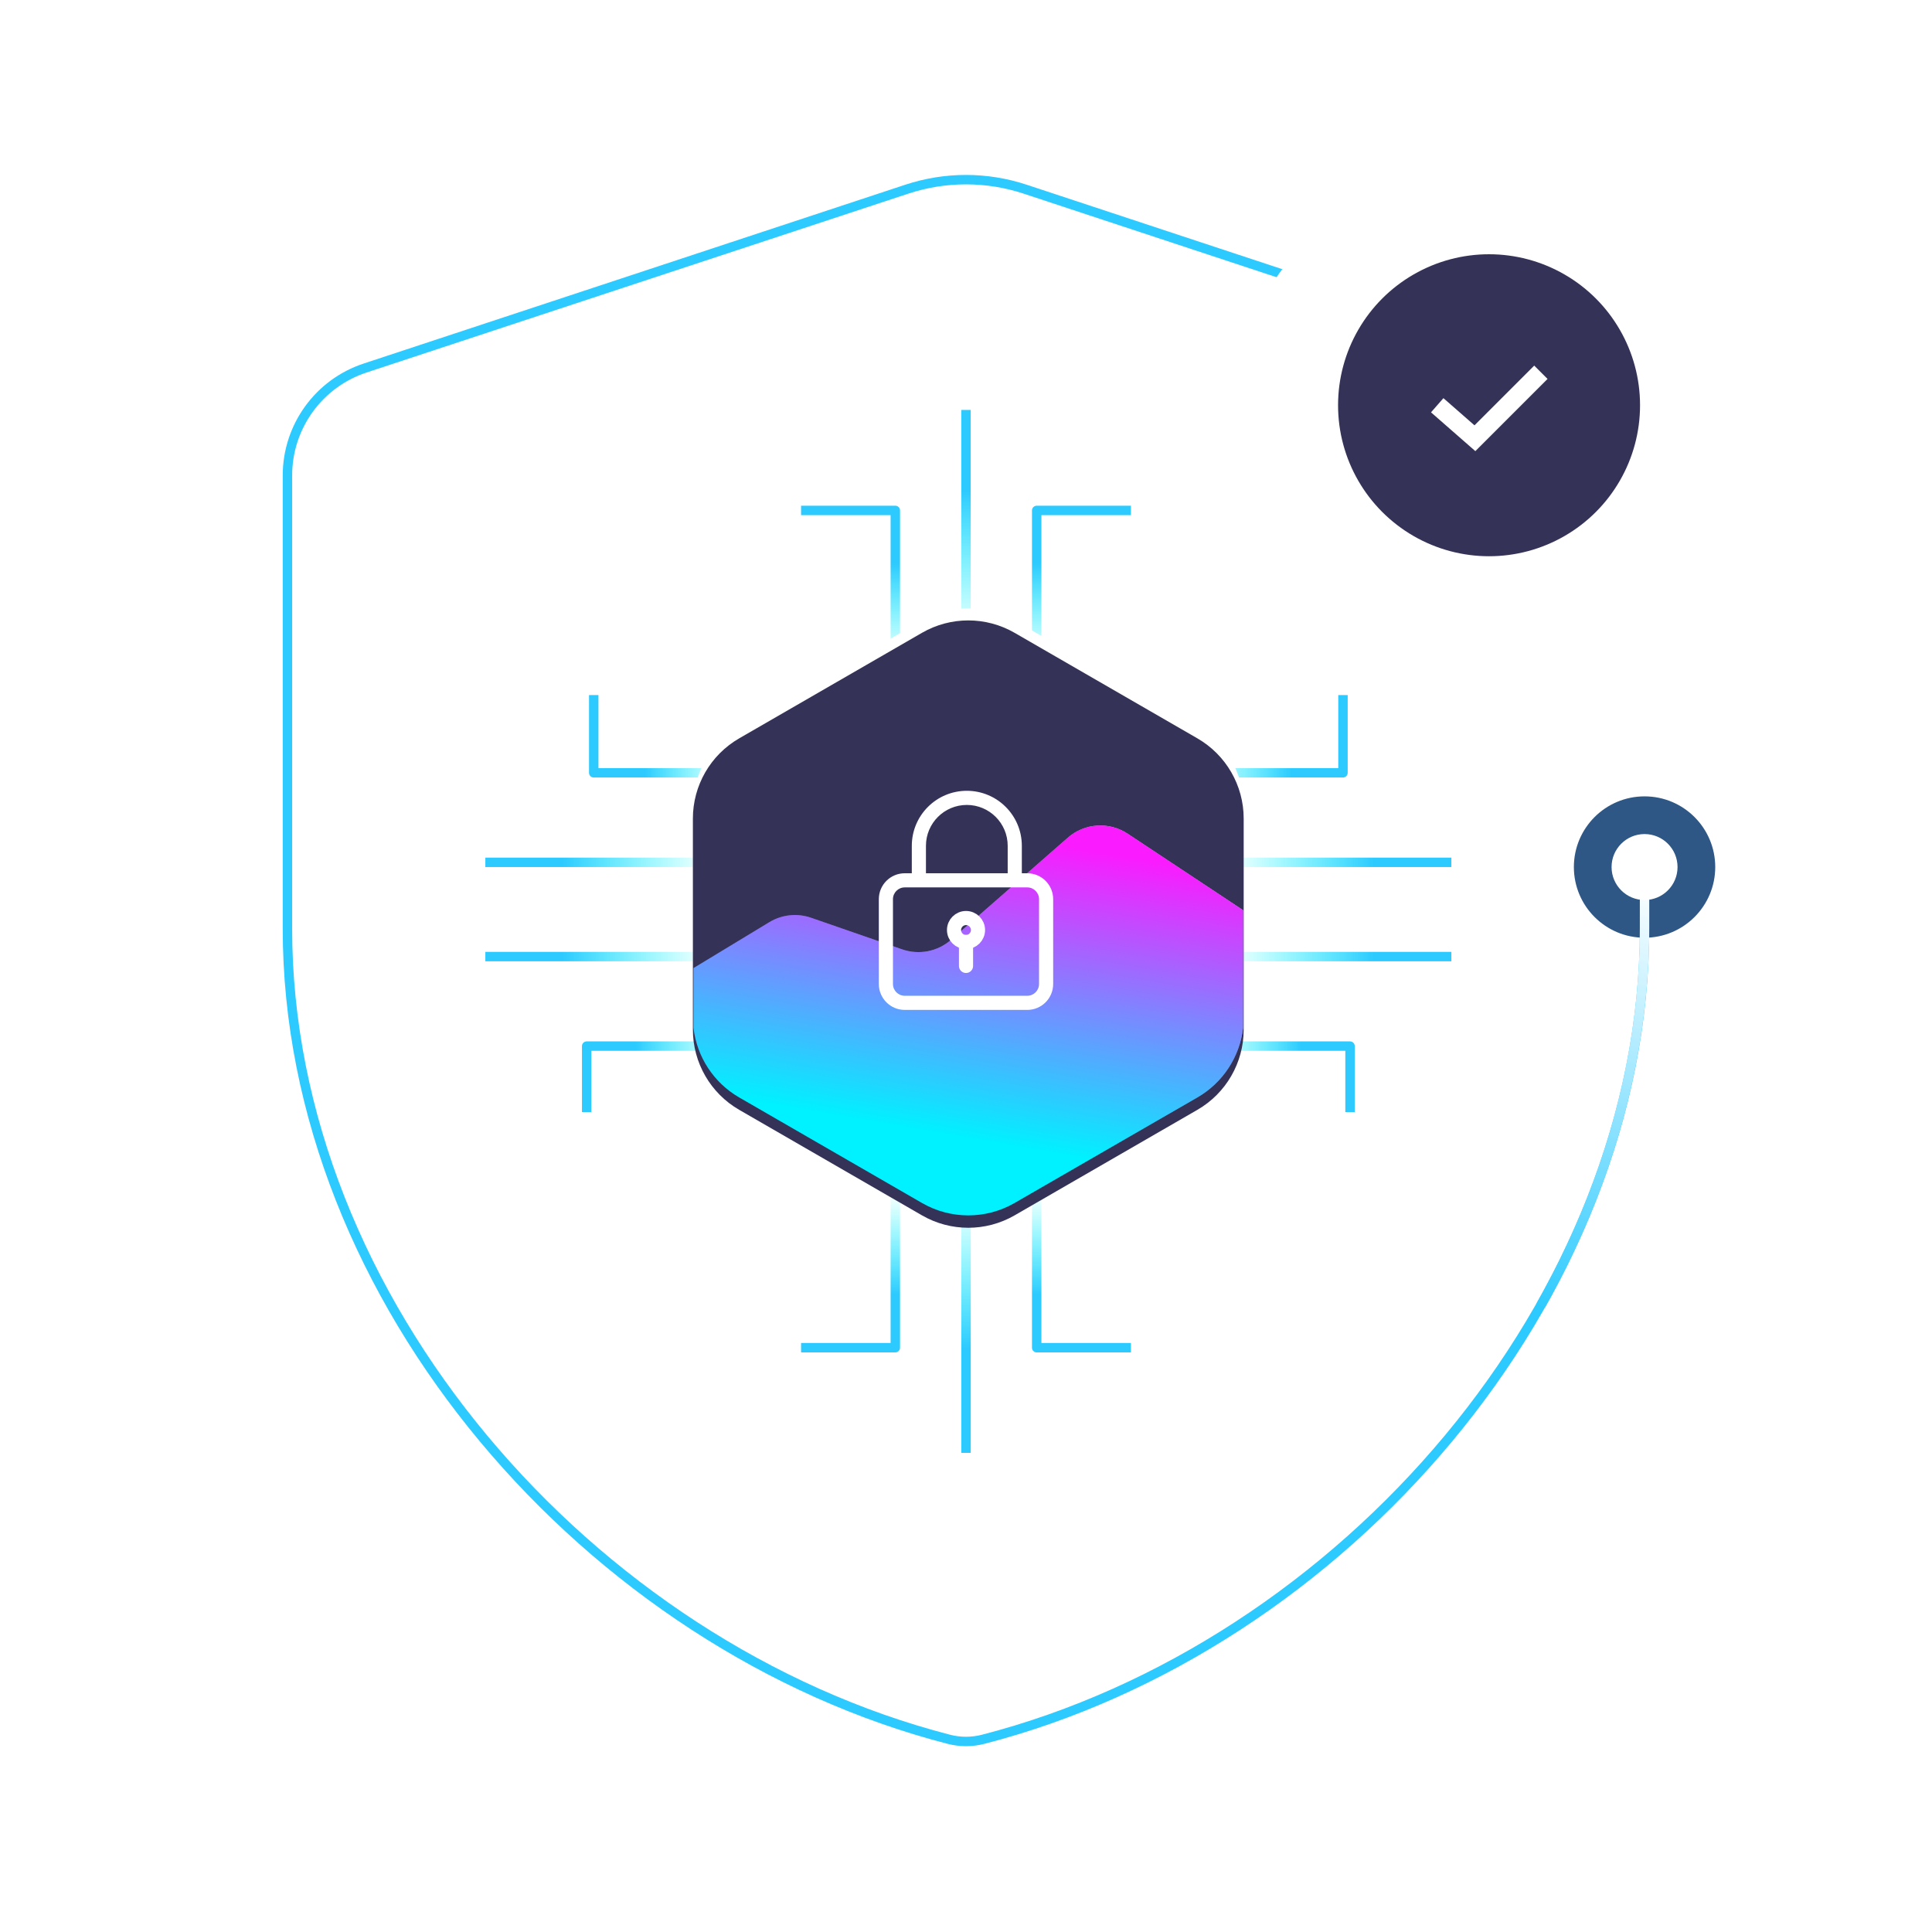 <svg width="410" height="410" viewBox="0 0 410 410" fill="none" xmlns="http://www.w3.org/2000/svg">
<path d="M285 147.5V164H253" stroke="url(#paint0_linear_43327_43592)" stroke-width="2" stroke-linejoin="round"/>
<path d="M240 108.32L220 108.32L220 141.32" stroke="url(#paint1_linear_43327_43592)" stroke-width="2" stroke-linejoin="round"/>
<path d="M204.996 87L204.996 105.318L204.996 137" stroke="url(#paint2_linear_43327_43592)" stroke-width="2" stroke-linejoin="round"/>
<path d="M170 108.32L190 108.32L190 141.32" stroke="url(#paint3_linear_43327_43592)" stroke-width="2" stroke-linejoin="round"/>
<path d="M170 286L190 286L190 253" stroke="url(#paint4_linear_43327_43592)" stroke-width="2" stroke-linejoin="round"/>
<path d="M205.004 308.32L205.004 285.002L205.004 253.32" stroke="url(#paint5_linear_43327_43592)" stroke-width="2" stroke-linejoin="round"/>
<path d="M240 286L220 286L220 253" stroke="url(#paint6_linear_43327_43592)" stroke-width="2" stroke-linejoin="round"/>
<path d="M308 183H260" stroke="url(#paint7_linear_43327_43592)" stroke-width="2"/>
<path d="M308 203H260" stroke="url(#paint8_linear_43327_43592)" stroke-width="2"/>
<path d="M286.5 235V222H256" stroke="url(#paint9_linear_43327_43592)" stroke-width="2" stroke-linecap="square" stroke-linejoin="round"/>
<path d="M126 147.5V164H155" stroke="url(#paint10_linear_43327_43592)" stroke-width="2" stroke-linejoin="round"/>
<path d="M103 183H151" stroke="url(#paint11_linear_43327_43592)" stroke-width="2"/>
<path d="M103 203H151" stroke="url(#paint12_linear_43327_43592)" stroke-width="2"/>
<path d="M124.5 235V222H155" stroke="url(#paint13_linear_43327_43592)" stroke-width="2" stroke-linecap="square" stroke-linejoin="round"/>
<path d="M278.051 60.139L217.545 40.145C209.398 37.453 200.602 37.452 192.454 40.142L77.476 78.104C67.642 81.35 61 90.538 61 100.894V197.101C61 275.881 125.184 349.439 201.36 369.104C203.748 369.72 206.252 369.72 208.64 369.104C284.816 349.439 349 275.881 349 197.101V181.358" stroke="#2DCAFF" stroke-width="2" stroke-linejoin="round"/>
<circle cx="349" cy="184" r="15" fill="#2E5785"/>
<path d="M349 181V196.912C349 224.982 340.892 252.397 327 277" stroke="url(#paint14_linear_43327_43592)" stroke-width="2" stroke-linejoin="round"/>
<circle cx="349" cy="184" r="7" fill="white"/>
<path d="M195.5 131.774C201.688 128.201 209.312 128.201 215.5 131.774L253.957 153.976C260.145 157.549 263.957 164.152 263.957 171.297V215.703C263.957 222.848 260.145 229.451 253.957 233.023L215.5 255.227C209.312 258.799 201.688 258.799 195.5 255.227L157.043 233.024C150.855 229.451 147.043 222.848 147.043 215.703V171.297C147.043 164.152 150.855 157.549 157.043 153.976L195.5 131.774Z" fill="white"/>
<path d="M199.5 138.464C203.213 136.321 207.787 136.321 211.5 138.464L250.162 160.786C253.875 162.929 256.162 166.891 256.162 171.178V215.822C256.162 220.109 253.875 224.071 250.162 226.214L211.5 248.536C207.787 250.679 203.213 250.679 199.5 248.536L160.838 226.214C157.125 224.071 154.838 220.109 154.838 215.822V171.178C154.838 166.891 157.125 162.929 160.838 160.786L199.5 138.464Z" fill="url(#paint15_radial_43327_43592)"/>
<path d="M199.5 138.464C203.213 136.321 207.787 136.321 211.5 138.464L250.162 160.786C253.875 162.929 256.162 166.891 256.162 171.178V215.822C256.162 220.109 253.875 224.071 250.162 226.214L211.5 248.536C207.787 250.679 203.213 250.679 199.5 248.536L160.838 226.214C157.125 224.071 154.838 220.109 154.838 215.822V171.178C154.838 166.891 157.125 162.929 160.838 160.786L199.5 138.464Z" fill="#14E0FF"/>
<path d="M199.5 138.464C203.213 136.321 207.787 136.321 211.5 138.464L250.162 160.786C253.875 162.929 256.162 166.891 256.162 171.178V215.822C256.162 220.109 253.875 224.071 250.162 226.214L211.5 248.536C207.787 250.679 203.213 250.679 199.5 248.536L160.838 226.214C157.125 224.071 154.838 220.109 154.838 215.822V171.178C154.838 166.891 157.125 162.929 160.838 160.786L199.5 138.464Z" fill="url(#paint16_linear_43327_43592)"/>
<g filter="url(#filter0_d_43327_43592)">
<path d="M195.658 131.674C201.739 128.163 209.232 128.163 215.314 131.674L254.102 154.069C260.184 157.58 263.93 164.069 263.93 171.091V215.88C263.93 222.903 260.184 229.392 254.102 232.903L215.314 255.297C209.232 258.808 201.739 258.808 195.658 255.297L156.869 232.903C150.788 229.392 147.041 222.903 147.041 215.88V171.091C147.041 164.069 150.788 157.58 156.869 154.069L195.658 131.674Z" fill="#353258"/>
</g>
<path fill-rule="evenodd" clip-rule="evenodd" d="M263.796 218.162C263.079 224.284 259.516 229.77 254.101 232.896L215.313 255.291C209.231 258.802 201.738 258.802 195.657 255.291L156.868 232.896C151.444 229.764 147.878 224.264 147.17 218.129V205.435L163.261 195.698C165.929 194.084 169.178 193.741 172.124 194.763L191.468 201.474C195.024 202.708 198.969 201.94 201.804 199.462L226.612 177.774C230.167 174.666 235.362 174.319 239.3 176.927L263.796 193.15V218.162Z" fill="url(#paint17_linear_43327_43592)"/>
<path fill-rule="evenodd" clip-rule="evenodd" d="M263.796 218.162C263.079 224.284 259.516 229.77 254.101 232.896L215.313 255.291C209.231 258.802 201.738 258.802 195.657 255.291L156.868 232.896C151.444 229.764 147.878 224.264 147.17 218.129V205.435L163.261 195.698C165.929 194.084 169.178 193.741 172.124 194.763L191.468 201.474C195.024 202.708 198.969 201.94 201.804 199.462L226.612 177.774C230.167 174.666 235.362 174.319 239.3 176.927L263.796 193.15V218.162Z" fill="url(#paint18_linear_43327_43592)"/>
<path fill-rule="evenodd" clip-rule="evenodd" d="M196.5 179.494C196.5 174.704 200.383 170.82 205.174 170.82C209.964 170.82 213.848 174.704 213.848 179.494V185.32H196.5V179.494ZM193.5 185.32V179.494C193.5 173.047 198.727 167.82 205.174 167.82C211.621 167.82 216.848 173.047 216.848 179.494V185.32H218C221.038 185.32 223.5 187.783 223.5 190.82V208.82C223.5 211.858 221.038 214.32 218 214.32H192C188.962 214.32 186.5 211.858 186.5 208.82V190.82C186.5 187.783 188.962 185.32 192 185.32H193.5ZM189.5 190.82C189.5 189.44 190.619 188.32 192 188.32H218C219.381 188.32 220.5 189.44 220.5 190.82V208.82C220.5 210.201 219.381 211.32 218 211.32H192C190.619 211.32 189.5 210.201 189.5 208.82V190.82Z" fill="white"/>
<path d="M205.004 199.898L205.004 204.985" stroke="white" stroke-width="3" stroke-linecap="round"/>
<circle cx="205.004" cy="197.364" r="2.543" stroke="white" stroke-width="3"/>
<g filter="url(#filter1_d_43327_43592)">
<path d="M288.437 38.625C305.184 28.956 325.816 28.956 342.563 38.625C359.31 48.294 369.627 66.162 369.627 85.5C369.627 104.838 359.31 122.706 342.563 132.375C325.816 142.044 305.184 142.044 288.437 132.375C271.69 122.706 261.373 104.838 261.373 85.5C261.373 66.162 271.69 48.294 288.437 38.625Z" fill="white"/>
</g>
<path d="M299.979 58.25C309.893 52.526 322.107 52.526 332.021 58.25C341.936 63.974 348.043 74.552 348.043 86C348.043 97.448 341.936 108.026 332.021 113.75C322.107 119.474 309.893 119.474 299.979 113.75C290.064 108.026 283.957 97.448 283.957 86C283.957 74.552 290.064 63.974 299.979 58.25Z" fill="#353258"/>
<path d="M305 86L313 93L327 79" stroke="white" stroke-width="4"/>
<defs>
<filter id="filter0_d_43327_43592" x="133.937" y="118.558" width="143.097" height="155.097" filterUnits="userSpaceOnUse" color-interpolation-filters="sRGB">
<feFlood flood-opacity="0" result="BackgroundImageFix"/>
<feColorMatrix in="SourceAlpha" type="matrix" values="0 0 0 0 0 0 0 0 0 0 0 0 0 0 0 0 0 0 127 0" result="hardAlpha"/>
<feOffset dy="2.621"/>
<feGaussianBlur stdDeviation="6.552"/>
<feComposite in2="hardAlpha" operator="out"/>
<feColorMatrix type="matrix" values="0 0 0 0 0 0 0 0 0 0.577 0 0 0 0 1 0 0 0 0.3 0"/>
<feBlend mode="normal" in2="BackgroundImageFix" result="effect1_dropShadow_43327_43592"/>
<feBlend mode="normal" in="SourceGraphic" in2="effect1_dropShadow_43327_43592" result="shape"/>
</filter>
<filter id="filter1_d_43327_43592" x="241.374" y="15.373" width="148.253" height="148.254" filterUnits="userSpaceOnUse" color-interpolation-filters="sRGB">
<feFlood flood-opacity="0" result="BackgroundImageFix"/>
<feColorMatrix in="SourceAlpha" type="matrix" values="0 0 0 0 0 0 0 0 0 0 0 0 0 0 0 0 0 0 127 0" result="hardAlpha"/>
<feOffset dy="4"/>
<feGaussianBlur stdDeviation="10"/>
<feComposite in2="hardAlpha" operator="out"/>
<feColorMatrix type="matrix" values="0 0 0 0 0 0 0 0 0 0.577 0 0 0 0 1 0 0 0 0.3 0"/>
<feBlend mode="normal" in2="BackgroundImageFix" result="effect1_dropShadow_43327_43592"/>
<feBlend mode="normal" in="SourceGraphic" in2="effect1_dropShadow_43327_43592" result="shape"/>
</filter>
<linearGradient id="paint0_linear_43327_43592" x1="274.091" y1="164" x2="253" y2="164" gradientUnits="userSpaceOnUse">
<stop stop-color="#2DCAFF"/>
<stop offset="1" stop-color="#00FFFE" stop-opacity="0"/>
</linearGradient>
<linearGradient id="paint1_linear_43327_43592" x1="220" y1="119.57" x2="220" y2="141.32" gradientUnits="userSpaceOnUse">
<stop stop-color="#2DCAFF"/>
<stop offset="1" stop-color="#00FFFE" stop-opacity="0"/>
</linearGradient>
<linearGradient id="paint2_linear_43327_43592" x1="204.996" y1="104.045" x2="204.996" y2="137" gradientUnits="userSpaceOnUse">
<stop stop-color="#2DCAFF"/>
<stop offset="1" stop-color="#00FFFE" stop-opacity="0"/>
</linearGradient>
<linearGradient id="paint3_linear_43327_43592" x1="190" y1="119.57" x2="190" y2="141.32" gradientUnits="userSpaceOnUse">
<stop stop-color="#2DCAFF"/>
<stop offset="1" stop-color="#00FFFE" stop-opacity="0"/>
</linearGradient>
<linearGradient id="paint4_linear_43327_43592" x1="190" y1="274.75" x2="190" y2="253" gradientUnits="userSpaceOnUse">
<stop stop-color="#2DCAFF"/>
<stop offset="1" stop-color="#00FFFE" stop-opacity="0"/>
</linearGradient>
<linearGradient id="paint5_linear_43327_43592" x1="205.004" y1="286.275" x2="205.004" y2="253.32" gradientUnits="userSpaceOnUse">
<stop stop-color="#2DCAFF"/>
<stop offset="1" stop-color="#00FFFE" stop-opacity="0"/>
</linearGradient>
<linearGradient id="paint6_linear_43327_43592" x1="220" y1="274.75" x2="220" y2="253" gradientUnits="userSpaceOnUse">
<stop stop-color="#2DCAFF"/>
<stop offset="1" stop-color="#00FFFE" stop-opacity="0"/>
</linearGradient>
<linearGradient id="paint7_linear_43327_43592" x1="291.636" y1="184" x2="260" y2="184" gradientUnits="userSpaceOnUse">
<stop stop-color="#2DCAFF"/>
<stop offset="1" stop-color="#00FFFE" stop-opacity="0"/>
</linearGradient>
<linearGradient id="paint8_linear_43327_43592" x1="291.636" y1="204" x2="260" y2="204" gradientUnits="userSpaceOnUse">
<stop stop-color="#2DCAFF"/>
<stop offset="1" stop-color="#00FFFE" stop-opacity="0"/>
</linearGradient>
<linearGradient id="paint9_linear_43327_43592" x1="276.102" y1="222" x2="256" y2="222" gradientUnits="userSpaceOnUse">
<stop stop-color="#2DCAFF"/>
<stop offset="1" stop-color="#00FFFE" stop-opacity="0"/>
</linearGradient>
<linearGradient id="paint10_linear_43327_43592" x1="136.909" y1="164" x2="155" y2="164" gradientUnits="userSpaceOnUse">
<stop stop-color="#2DCAFF"/>
<stop offset="1" stop-color="#00FFFE" stop-opacity="0"/>
</linearGradient>
<linearGradient id="paint11_linear_43327_43592" x1="119.364" y1="184" x2="151" y2="184" gradientUnits="userSpaceOnUse">
<stop stop-color="#2DCAFF"/>
<stop offset="1" stop-color="#00FFFE" stop-opacity="0"/>
</linearGradient>
<linearGradient id="paint12_linear_43327_43592" x1="119.364" y1="204" x2="151" y2="204" gradientUnits="userSpaceOnUse">
<stop stop-color="#2DCAFF"/>
<stop offset="1" stop-color="#00FFFE" stop-opacity="0"/>
</linearGradient>
<linearGradient id="paint13_linear_43327_43592" x1="134.898" y1="222" x2="155" y2="222" gradientUnits="userSpaceOnUse">
<stop stop-color="#2DCAFF"/>
<stop offset="1" stop-color="#00FFFE" stop-opacity="0"/>
</linearGradient>
<linearGradient id="paint14_linear_43327_43592" x1="335.141" y1="281.51" x2="366.5" y2="192" gradientUnits="userSpaceOnUse">
<stop stop-color="#2DCAFF"/>
<stop offset="1" stop-color="white"/>
</linearGradient>
<radialGradient id="paint15_radial_43327_43592" cx="0" cy="0" r="1" gradientUnits="userSpaceOnUse" gradientTransform="translate(182.863 238.178) rotate(-56.095) scale(133.508 213613)">
<stop stop-color="#3AF5EA"/>
<stop offset="0.453" stop-color="#18B6F9"/>
<stop offset="1" stop-color="#985DF6"/>
</radialGradient>
<linearGradient id="paint16_linear_43327_43592" x1="170.402" y1="252.001" x2="205.892" y2="141.382" gradientUnits="userSpaceOnUse">
<stop stop-color="#00F1FF"/>
<stop offset="0.583" stop-color="#9274FF"/>
<stop offset="1" stop-color="#FA1BFF"/>
</linearGradient>
<linearGradient id="paint17_linear_43327_43592" x1="213.746" y1="135.656" x2="171.033" y2="214.356" gradientUnits="userSpaceOnUse">
<stop stop-color="white"/>
<stop offset="1" stop-color="white" stop-opacity="0"/>
</linearGradient>
<linearGradient id="paint18_linear_43327_43592" x1="170.497" y1="235.413" x2="181.517" y2="171.728" gradientUnits="userSpaceOnUse">
<stop stop-color="#00F1FF"/>
<stop offset="0.583" stop-color="#9274FF"/>
<stop offset="1" stop-color="#FA1BFF"/>
</linearGradient>
</defs>
</svg>
